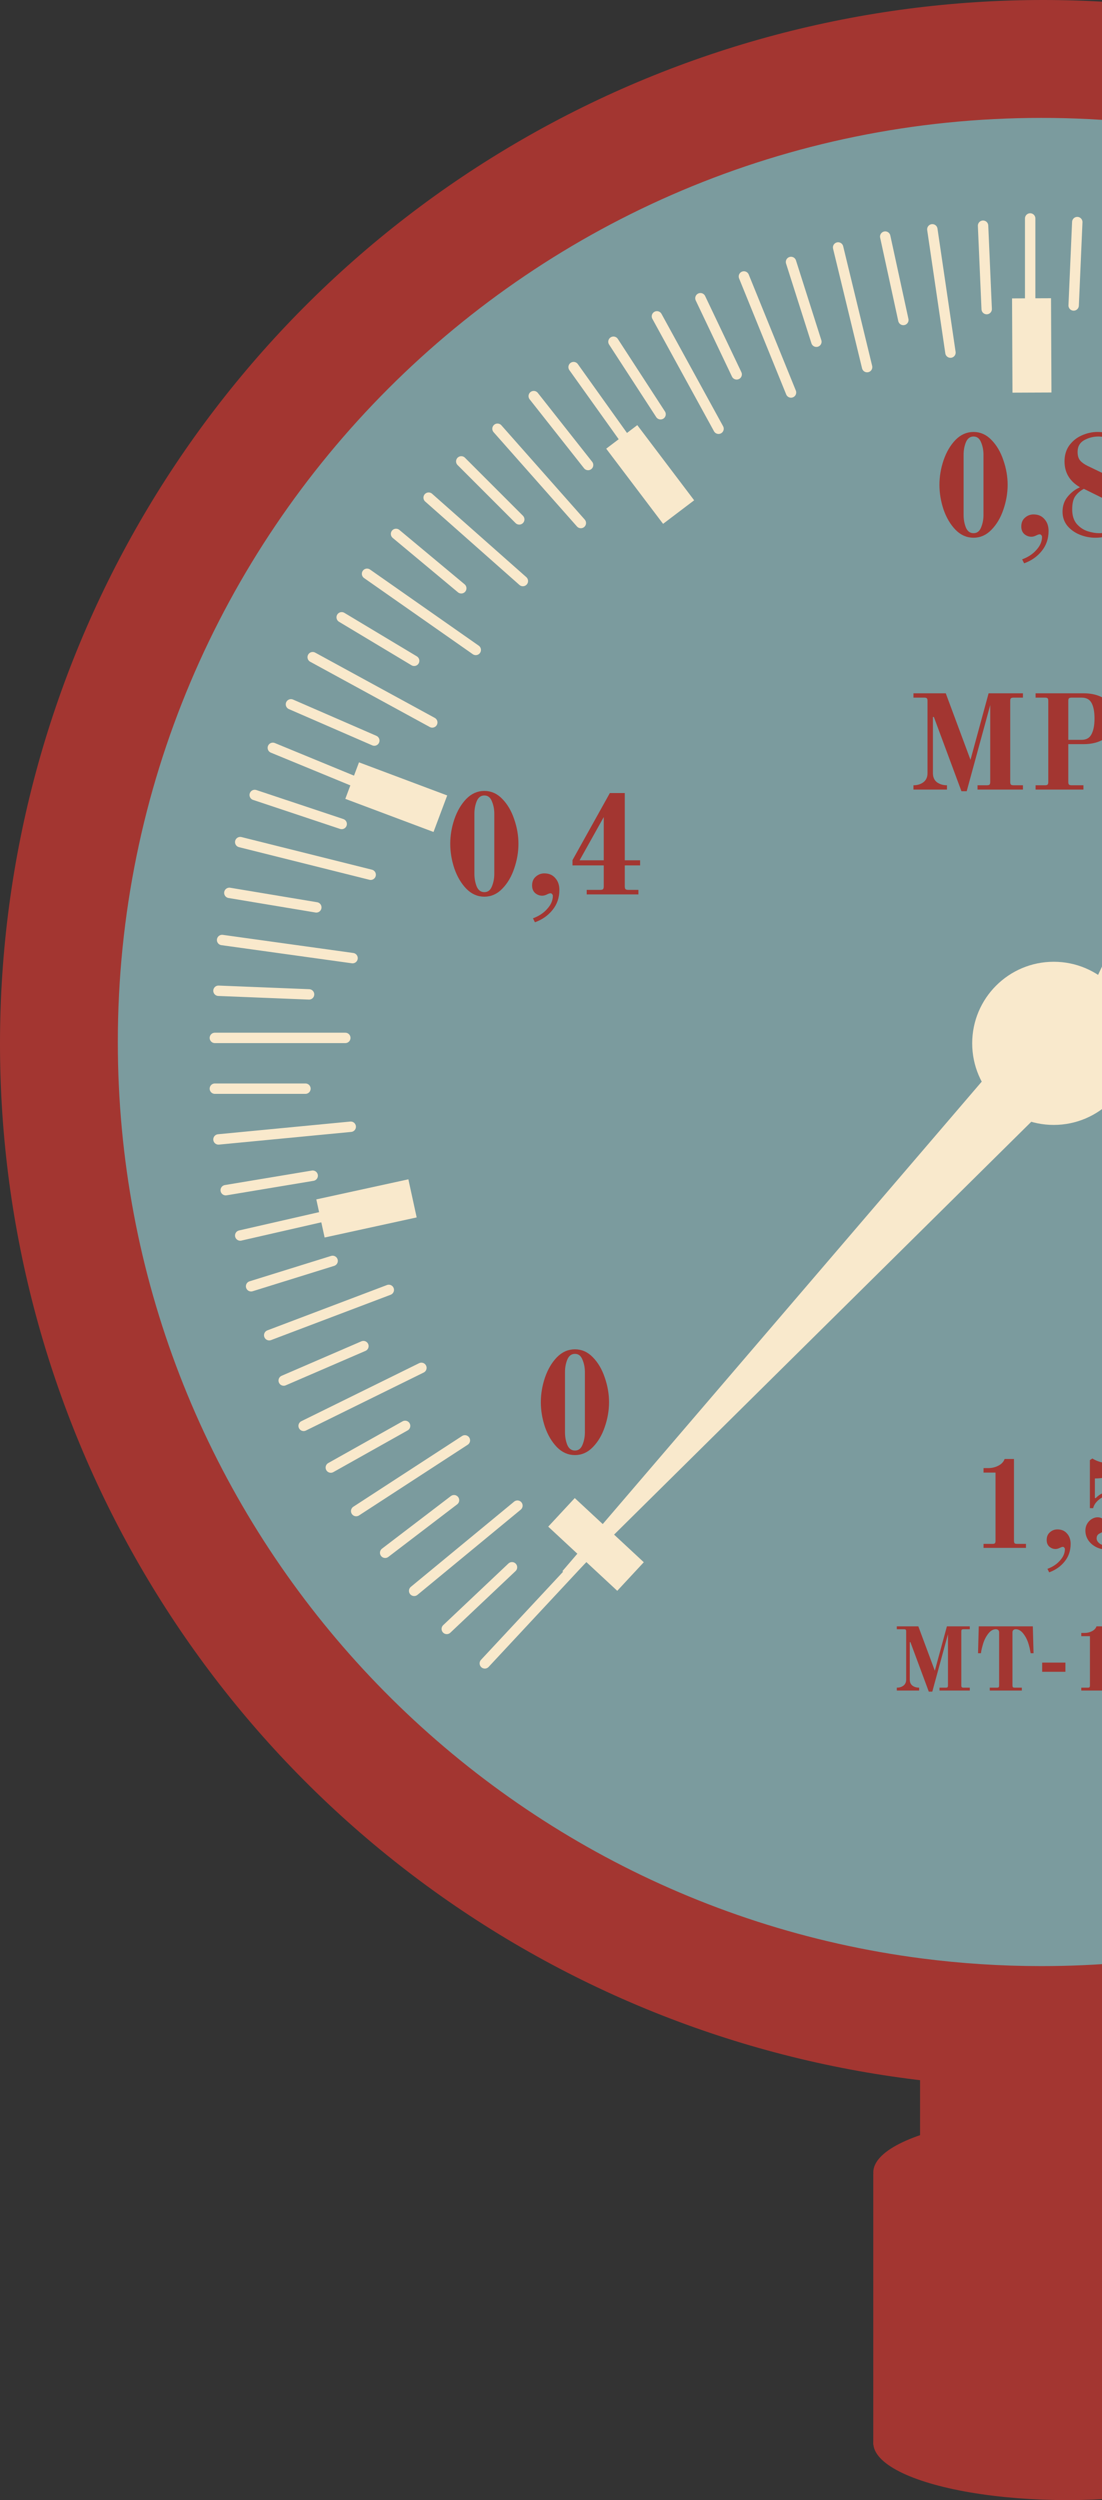 <svg width="318" height="721" viewBox="0 0 318 721" fill="none" xmlns="http://www.w3.org/2000/svg">
<rect x="0" y="0" width="318" height="721" fill="#333333" stroke="none"/>
<path d="M267 616.232V598H349V632H267V616.232Z" fill="#A33631" stroke="#A33631" stroke-width="3" stroke-linecap="round"/>
<circle cx="301" cy="301" r="297" fill="#A33631" stroke="#A33631" stroke-width="8"/>
<path d="M571 300.5C571 433.753 474.643 544.509 347.805 566.878C332.448 569.587 316.641 571 300.5 571C288.642 571 276.964 570.237 265.512 568.759C132.649 551.602 30 438.035 30 300.5C30 151.107 151.107 30 300.5 30C449.893 30 571 151.107 571 300.5Z" fill="#7B9B9E" stroke="#A33631" stroke-width="8"/>
<path d="M163.43 454.078L285.772 311.345L305.64 313.436L163.43 454.078Z" fill="#F9E9CC" stroke="#F9E9CC" stroke-width="3" stroke-linecap="round"/>
<path d="M139.902 479.697L168.658 448.85" stroke="#F9E9CC" stroke-width="3" stroke-linecap="round"/>
<path d="M119.512 458.783L149.313 434.21" stroke="#F9E9CC" stroke-width="3" stroke-linecap="round"/>
<path d="M102.781 435.778L134.151 415.388" stroke="#F9E9CC" stroke-width="3" stroke-linecap="round"/>
<path d="M87.619 411.205L121.603 394.475" stroke="#F9E9CC" stroke-width="3" stroke-linecap="round"/>
<path d="M77.686 385.064L112.192 371.993" stroke="#F9E9CC" stroke-width="3" stroke-linecap="round"/>
<path d="M69.32 356.309L105.918 347.943" stroke="#F9E9CC" stroke-width="3" stroke-linecap="round"/>
<path d="M63.045 328.598L101.212 324.938" stroke="#F9E9CC" stroke-width="3" stroke-linecap="round"/>
<path d="M62 299.319H99.644" stroke="#F9E9CC" stroke-width="3" stroke-linecap="round"/>
<path d="M64.092 271.087L101.736 276.315" stroke="#F9E9CC" stroke-width="3" stroke-linecap="round"/>
<path d="M69.32 242.854L106.964 252.264" stroke="#F9E9CC" stroke-width="3" stroke-linecap="round"/>
<path d="M78.731 215.667L114.283 230.306" stroke="#F9E9CC" stroke-width="3" stroke-linecap="round"/>
<path d="M90.232 189.525L124.739 208.347" stroke="#F9E9CC" stroke-width="3" stroke-linecap="round"/>
<path d="M105.918 165.475L137.288 187.434" stroke="#F9E9CC" stroke-width="3" stroke-linecap="round"/>
<path d="M123.693 143.516L150.881 167.566" stroke="#F9E9CC" stroke-width="3" stroke-linecap="round"/>
<path d="M143.562 123.648L167.613 150.836" stroke="#F9E9CC" stroke-width="3" stroke-linecap="round"/>
<path d="M165.521 105.872L186.435 135.151" stroke="#F9E9CC" stroke-width="3" stroke-linecap="round"/>
<path d="M189.57 91.232L207.347 123.648" stroke="#F9E9CC" stroke-width="3" stroke-linecap="round"/>
<path d="M214.666 79.731L228.26 113.192" stroke="#F9E9CC" stroke-width="3" stroke-linecap="round"/>
<path d="M241.854 71.365L250.219 105.872" stroke="#F9E9CC" stroke-width="3" stroke-linecap="round"/>
<path d="M269.041 66.137L274.269 101.689" stroke="#F9E9CC" stroke-width="3" stroke-linecap="round"/>
<path d="M297.273 63V98.552" stroke="#F9E9CC" stroke-width="3" stroke-linecap="round"/>
<path d="M128.922 469.763L147.744 451.986" stroke="#F9E9CC" stroke-width="3" stroke-linecap="round"/>
<path d="M111.146 447.804L131.014 432.642" stroke="#F9E9CC" stroke-width="3" stroke-linecap="round"/>
<path d="M95.461 423.23L116.897 411.205" stroke="#F9E9CC" stroke-width="3" stroke-linecap="round"/>
<path d="M81.867 398.135L104.872 388.201" stroke="#F9E9CC" stroke-width="3" stroke-linecap="round"/>
<path d="M72.457 370.948L95.984 363.628" stroke="#F9E9CC" stroke-width="3" stroke-linecap="round"/>
<path d="M65.137 343.237L90.233 339.055" stroke="#F9E9CC" stroke-width="3" stroke-linecap="round"/>
<path d="M62 313.959H88.142" stroke="#F9E9CC" stroke-width="3" stroke-linecap="round"/>
<path d="M63.045 285.726L89.186 286.771" stroke="#F9E9CC" stroke-width="3" stroke-linecap="round"/>
<path d="M66.184 257.493L91.279 261.676" stroke="#F9E9CC" stroke-width="3" stroke-linecap="round"/>
<path d="M73.502 229.261L98.598 237.626" stroke="#F9E9CC" stroke-width="3" stroke-linecap="round"/>
<path d="M83.959 203.119L108.009 213.576" stroke="#F9E9CC" stroke-width="3" stroke-linecap="round"/>
<path d="M98.598 178.022L119.511 190.57" stroke="#F9E9CC" stroke-width="3" stroke-linecap="round"/>
<path d="M114.283 153.973L133.105 169.658" stroke="#F9E9CC" stroke-width="3" stroke-linecap="round"/>
<path d="M133.105 133.06L149.836 149.79" stroke="#F9E9CC" stroke-width="3" stroke-linecap="round"/>
<path d="M154.018 114.237L169.703 134.105" stroke="#F9E9CC" stroke-width="3" stroke-linecap="round"/>
<path d="M177.023 98.553L190.617 119.466" stroke="#F9E9CC" stroke-width="3" stroke-linecap="round"/>
<path d="M202.119 86.005L212.576 107.964" stroke="#F9E9CC" stroke-width="3" stroke-linecap="round"/>
<path d="M228.26 75.548L235.579 98.552" stroke="#F9E9CC" stroke-width="3" stroke-linecap="round"/>
<path d="M255.447 68.228L260.676 92.279" stroke="#F9E9CC" stroke-width="3" stroke-linecap="round"/>
<path d="M283.68 65.092L284.725 89.142" stroke="#F9E9CC" stroke-width="3" stroke-linecap="round"/>
<path d="M310.867 64.046L309.822 88.096" stroke="#F9E9CC" stroke-width="3" stroke-linecap="round"/>
<rect x="158.201" y="440.267" width="11.248" height="27.187" transform="rotate(-47.109 158.201 440.267)" fill="#F9E9CC"/>
<rect x="93.676" y="356.883" width="11.248" height="27.187" transform="rotate(-102.303 93.676 356.883)" fill="#F9E9CC"/>
<rect x="99.644" y="230.381" width="11.248" height="27.187" transform="rotate(-69.433 99.644 230.381)" fill="#F9E9CC"/>
<rect x="174.932" y="129.393" width="11.248" height="27.187" transform="rotate(-37.126 174.932 129.393)" fill="#F9E9CC"/>
<rect x="292.045" y="86.055" width="11.248" height="27.187" transform="rotate(-0.257 292.045 86.055)" fill="#F9E9CC"/>
<path d="M280.931 155.076C278.963 155.076 277.227 154.311 275.724 152.78C274.248 151.249 273.1 149.309 272.28 146.958C271.487 144.58 271.091 142.202 271.091 139.824C271.091 137.446 271.487 135.082 272.28 132.731C273.1 130.353 274.248 128.399 275.724 126.868C277.227 125.337 278.963 124.572 280.931 124.572C282.899 124.572 284.621 125.337 286.097 126.868C287.6 128.399 288.748 130.353 289.541 132.731C290.361 135.082 290.771 137.446 290.771 139.824C290.771 142.202 290.361 144.58 289.541 146.958C288.748 149.309 287.6 151.249 286.097 152.78C284.621 154.311 282.899 155.076 280.931 155.076ZM280.931 153.764C281.942 153.764 282.667 153.217 283.104 152.124C283.569 151.003 283.801 149.801 283.801 148.516V131.132C283.801 129.847 283.569 128.658 283.104 127.565C282.667 126.444 281.942 125.884 280.931 125.884C279.92 125.884 279.182 126.444 278.717 127.565C278.28 128.658 278.061 129.847 278.061 131.132V148.516C278.061 149.801 278.28 151.003 278.717 152.124C279.182 153.217 279.92 153.764 280.931 153.764ZM294.956 161.308C296.678 160.679 298.059 159.764 299.097 158.561C300.163 157.386 300.696 156.142 300.696 154.83C300.696 154.639 300.628 154.475 300.491 154.338C300.382 154.174 300.218 154.092 299.999 154.092C299.781 154.092 299.453 154.201 299.015 154.42C298.523 154.666 298.059 154.789 297.621 154.789C296.856 154.789 296.173 154.529 295.571 154.01C294.997 153.491 294.71 152.766 294.71 151.837C294.71 150.744 295.066 149.896 295.776 149.295C296.487 148.666 297.307 148.352 298.236 148.352C299.576 148.352 300.628 148.803 301.393 149.705C302.186 150.58 302.582 151.714 302.582 153.108C302.582 155.349 301.926 157.276 300.614 158.889C299.33 160.502 297.635 161.691 295.53 162.456L294.956 161.308ZM316.041 155.076C314.511 155.076 313.007 154.775 311.531 154.174C310.083 153.573 308.894 152.712 307.964 151.591C307.062 150.443 306.611 149.104 306.611 147.573C306.611 145.851 307.117 144.389 308.128 143.186C309.14 141.983 310.288 141.109 311.572 140.562V140.48C308.648 138.758 307.185 136.284 307.185 133.059C307.185 131.255 307.65 129.711 308.579 128.426C309.536 127.141 310.739 126.185 312.187 125.556C313.663 124.9 315.167 124.572 316.697 124.572C318.501 124.572 320.005 124.914 321.207 125.597C322.437 126.28 323.326 127.128 323.872 128.139C324.446 129.15 324.733 130.134 324.733 131.091C324.733 132.458 324.296 133.701 323.421 134.822C322.574 135.943 321.563 136.804 320.387 137.405V137.569L321.166 137.979C322.779 138.772 324.05 139.851 324.979 141.218C325.909 142.585 326.373 143.965 326.373 145.359C326.373 147.136 325.977 148.762 325.184 150.238C324.392 151.714 323.216 152.889 321.658 153.764C320.1 154.639 318.228 155.076 316.041 155.076ZM319.239 136.954C320.333 136.517 321.194 135.779 321.822 134.74C322.451 133.674 322.765 132.526 322.765 131.296C322.765 130.175 322.478 129.205 321.904 128.385C321.33 127.565 320.592 126.95 319.69 126.54C318.816 126.103 317.914 125.884 316.984 125.884C315.508 125.884 314.128 126.239 312.843 126.95C311.586 127.661 310.957 128.781 310.957 130.312C310.957 131.405 311.203 132.239 311.695 132.813C312.187 133.387 312.912 133.906 313.868 134.371L319.239 136.954ZM317.148 153.764C318.351 153.764 319.417 153.545 320.346 153.108C321.276 152.643 321.986 152.042 322.478 151.304C322.998 150.566 323.257 149.773 323.257 148.926C323.257 147.833 322.916 146.931 322.232 146.22C321.549 145.509 320.661 144.881 319.567 144.334L312.761 140.972C311.668 141.573 310.834 142.298 310.26 143.145C309.686 143.965 309.399 145.222 309.399 146.917C309.399 148.666 309.837 150.06 310.711 151.099C311.613 152.11 312.652 152.807 313.827 153.19C315.03 153.573 316.137 153.764 317.148 153.764Z" fill="#A33631"/>
<path d="M139.767 258.596C137.799 258.596 136.063 257.831 134.56 256.3C133.084 254.77 131.936 252.829 131.116 250.478C130.323 248.1 129.927 245.722 129.927 243.344C129.927 240.966 130.323 238.602 131.116 236.251C131.936 233.873 133.084 231.919 134.56 230.388C136.063 228.858 137.799 228.092 139.767 228.092C141.735 228.092 143.457 228.858 144.933 230.388C146.436 231.919 147.584 233.873 148.377 236.251C149.197 238.602 149.607 240.966 149.607 243.344C149.607 245.722 149.197 248.1 148.377 250.478C147.584 252.829 146.436 254.77 144.933 256.3C143.457 257.831 141.735 258.596 139.767 258.596ZM139.767 257.284C140.778 257.284 141.503 256.738 141.94 255.644C142.405 254.524 142.637 253.321 142.637 252.036V234.652C142.637 233.368 142.405 232.179 141.94 231.085C141.503 229.965 140.778 229.404 139.767 229.404C138.756 229.404 138.018 229.965 137.553 231.085C137.116 232.179 136.897 233.368 136.897 234.652V252.036C136.897 253.321 137.116 254.524 137.553 255.644C138.018 256.738 138.756 257.284 139.767 257.284ZM153.792 264.828C155.514 264.2 156.894 263.284 157.933 262.081C158.999 260.906 159.532 259.662 159.532 258.35C159.532 258.159 159.464 257.995 159.327 257.858C159.218 257.694 159.054 257.612 158.835 257.612C158.616 257.612 158.288 257.722 157.851 257.94C157.359 258.186 156.894 258.309 156.457 258.309C155.692 258.309 155.008 258.05 154.407 257.53C153.833 257.011 153.546 256.287 153.546 255.357C153.546 254.264 153.901 253.417 154.612 252.815C155.323 252.187 156.143 251.872 157.072 251.872C158.411 251.872 159.464 252.323 160.229 253.225C161.022 254.1 161.418 255.234 161.418 256.628C161.418 258.87 160.762 260.797 159.45 262.409C158.165 264.022 156.471 265.211 154.366 265.976L153.792 264.828ZM169.301 256.628H173.237C173.62 256.628 173.88 256.56 174.016 256.423C174.153 256.259 174.221 256 174.221 255.644V249.576H165.201V248.059L175.984 228.707H180.289V248.1H184.717V249.576H180.289V255.644C180.289 256 180.358 256.259 180.494 256.423C180.658 256.56 180.918 256.628 181.273 256.628H184.225V257.94H169.301V256.628ZM167.251 248.1H174.221V235.636L167.251 248.1Z" fill="#A33631"/>
<path d="M165.908 419.629C163.94 419.629 162.204 418.863 160.701 417.333C159.225 415.802 158.077 413.861 157.257 411.511C156.464 409.133 156.068 406.755 156.068 404.377C156.068 401.999 156.464 399.634 157.257 397.284C158.077 394.906 159.225 392.951 160.701 391.421C162.204 389.89 163.94 389.125 165.908 389.125C167.876 389.125 169.598 389.89 171.074 391.421C172.577 392.951 173.725 394.906 174.518 397.284C175.338 399.634 175.748 401.999 175.748 404.377C175.748 406.755 175.338 409.133 174.518 411.511C173.725 413.861 172.577 415.802 171.074 417.333C169.598 418.863 167.876 419.629 165.908 419.629ZM165.908 418.317C166.919 418.317 167.643 417.77 168.081 416.677C168.545 415.556 168.778 414.353 168.778 413.069V395.685C168.778 394.4 168.545 393.211 168.081 392.118C167.643 390.997 166.919 390.437 165.908 390.437C164.896 390.437 164.158 390.997 163.694 392.118C163.256 393.211 163.038 394.4 163.038 395.685V413.069C163.038 414.353 163.256 415.556 163.694 416.677C164.158 417.77 164.896 418.317 165.908 418.317Z" fill="#A33631"/>
<path d="M269.482 206.765H269.209V222.95C269.209 224.12 269.599 225.004 270.379 225.602C271.185 226.174 272.147 226.46 273.265 226.46V227.708H263.593V226.46C264.711 226.46 265.66 226.174 266.44 225.602C267.246 225.004 267.649 224.12 267.649 222.95V202.124C267.649 201.76 267.584 201.513 267.454 201.383C267.324 201.253 267.077 201.188 266.713 201.188H263.593V199.94H272.914L280.051 219.128L285.277 199.94H295.183V201.188H292.453C292.115 201.188 291.868 201.253 291.712 201.383C291.582 201.513 291.517 201.76 291.517 202.124V225.524C291.517 225.862 291.582 226.109 291.712 226.265C291.868 226.395 292.115 226.46 292.453 226.46H295.183V227.708H282.079V226.46H284.809C285.173 226.46 285.42 226.395 285.55 226.265C285.68 226.109 285.745 225.862 285.745 225.524V203.333L278.959 228.176H277.438L269.482 206.765ZM298.835 226.46H301.565C301.929 226.46 302.176 226.395 302.306 226.265C302.436 226.109 302.501 225.862 302.501 225.524V202.124C302.501 201.76 302.436 201.513 302.306 201.383C302.176 201.253 301.929 201.188 301.565 201.188H298.835V199.94H312.719C314.539 199.94 316.151 200.252 317.555 200.876C318.985 201.474 320.09 202.332 320.87 203.45C321.676 204.542 322.079 205.79 322.079 207.194C322.079 208.624 321.676 209.898 320.87 211.016C320.09 212.134 318.985 213.018 317.555 213.668C316.151 214.292 314.539 214.604 312.719 214.604H308.273V225.524C308.273 225.862 308.338 226.109 308.468 226.265C308.624 226.395 308.871 226.46 309.209 226.46H312.641V227.708H298.835V226.46ZM312.134 213.356C313.486 213.356 314.435 212.81 314.981 211.718C315.553 210.626 315.839 209.118 315.839 207.194C315.839 205.296 315.566 203.827 315.02 202.787C314.474 201.721 313.512 201.188 312.134 201.188H309.209C308.871 201.188 308.624 201.253 308.468 201.383C308.338 201.513 308.273 201.76 308.273 202.124V213.356H312.134ZM329.029 228.176C327.599 228.176 326.377 227.825 325.363 227.123C324.375 226.421 323.881 225.238 323.881 223.574C323.881 221.884 324.492 220.558 325.714 219.596C326.962 218.608 328.535 217.789 330.433 217.139L333.319 216.125V213.473C333.319 212.147 333.046 211.185 332.5 210.587C331.954 209.989 331.252 209.69 330.394 209.69C329.666 209.69 329.029 209.859 328.483 210.197C327.963 210.509 327.703 210.951 327.703 211.523C327.703 211.679 327.742 211.874 327.82 212.108C327.924 212.316 328.093 212.498 328.327 212.654C328.717 212.888 328.99 213.135 329.146 213.395C329.328 213.655 329.419 213.993 329.419 214.409C329.419 215.033 329.185 215.527 328.717 215.891C328.275 216.229 327.781 216.398 327.235 216.398C326.559 216.398 325.974 216.177 325.48 215.735C325.012 215.267 324.778 214.604 324.778 213.746C324.778 212.758 325.077 211.887 325.675 211.133C326.273 210.353 327.04 209.768 327.976 209.378C328.912 208.962 329.861 208.754 330.823 208.754C332.695 208.754 334.333 209.261 335.737 210.275C337.141 211.263 337.843 212.849 337.843 215.033V224.9C337.843 225.836 338.103 226.304 338.623 226.304C339.091 226.304 339.442 225.914 339.676 225.134C339.91 224.354 340.027 223.457 340.027 222.443H341.119C341.119 224.341 340.833 225.732 340.261 226.616C339.975 227.084 339.572 227.461 339.052 227.747C338.532 228.033 337.934 228.176 337.258 228.176C336.192 228.176 335.386 228.02 334.84 227.708C334.294 227.37 333.839 226.824 333.475 226.07H333.397C332.357 227.474 330.901 228.176 329.029 228.176ZM330.94 226.616C331.954 226.616 332.747 226.044 333.319 224.9V217.178L331.135 217.958C330.277 218.27 329.64 218.868 329.224 219.752C328.834 220.61 328.639 221.767 328.639 223.223C328.639 224.497 328.873 225.381 329.341 225.875C329.809 226.369 330.342 226.616 330.94 226.616Z" fill="#A33631"/>
<path d="M283.818 445.236H286.41C286.746 445.236 286.974 445.176 287.094 445.056C287.214 444.912 287.274 444.684 287.274 444.372V424.68H283.818V423.384H285.15C286.206 423.384 287.178 423.156 288.066 422.7C288.978 422.244 289.59 421.596 289.902 420.756H292.602V444.372C292.602 444.684 292.662 444.912 292.782 445.056C292.926 445.176 293.154 445.236 293.466 445.236H296.058V446.388H283.818V445.236ZM302.253 452.436C303.765 451.884 304.977 451.08 305.889 450.024C306.825 448.992 307.293 447.9 307.293 446.748C307.293 446.58 307.233 446.436 307.113 446.316C307.017 446.172 306.873 446.1 306.681 446.1C306.489 446.1 306.201 446.196 305.817 446.388C305.385 446.604 304.977 446.712 304.593 446.712C303.921 446.712 303.321 446.484 302.793 446.028C302.289 445.572 302.037 444.936 302.037 444.12C302.037 443.16 302.349 442.416 302.973 441.888C303.597 441.336 304.317 441.06 305.133 441.06C306.309 441.06 307.233 441.456 307.905 442.248C308.601 443.016 308.949 444.012 308.949 445.236C308.949 447.204 308.373 448.896 307.221 450.312C306.093 451.728 304.605 452.772 302.757 453.444L302.253 452.436ZM320.083 446.964C318.739 446.964 317.539 446.724 316.483 446.244C315.451 445.74 314.647 445.068 314.071 444.228C313.495 443.364 313.207 442.428 313.207 441.42C313.207 440.676 313.375 440.016 313.711 439.44C314.071 438.84 314.515 438.384 315.043 438.072C315.595 437.736 316.147 437.568 316.699 437.568C317.467 437.568 318.055 437.808 318.463 438.288C318.871 438.744 319.075 439.284 319.075 439.908C319.075 440.868 318.559 441.612 317.527 442.14C316.807 442.404 316.447 442.908 316.447 443.652C316.447 444.204 316.747 444.708 317.347 445.164C317.971 445.596 318.847 445.812 319.975 445.812C321.343 445.812 322.231 445.152 322.639 443.832C323.071 442.512 323.287 440.712 323.287 438.432C323.287 436.704 323.191 435.336 322.999 434.328C322.807 433.296 322.459 432.528 321.955 432.024C321.451 431.52 320.731 431.268 319.795 431.268C319.339 431.268 318.799 431.436 318.175 431.772C317.551 432.084 316.975 432.528 316.447 433.104C315.943 433.656 315.607 434.268 315.439 434.94H314.503V421.08L315.223 420.612C316.711 421.524 318.367 421.98 320.191 421.98C321.127 421.98 322.159 421.824 323.287 421.512C324.439 421.176 325.447 420.732 326.311 420.18L326.959 420.828C325.687 422.724 324.079 424.128 322.135 425.04C320.215 425.928 318.151 426.372 315.943 426.372V431.988L316.159 432.06C316.807 431.388 317.503 430.896 318.247 430.584C318.991 430.272 319.831 430.116 320.767 430.116C322.423 430.116 323.875 430.452 325.123 431.124C326.371 431.796 327.331 432.756 328.003 434.004C328.699 435.252 329.047 436.692 329.047 438.324C329.047 440.076 328.639 441.612 327.823 442.932C327.007 444.228 325.915 445.224 324.547 445.92C323.179 446.616 321.691 446.964 320.083 446.964Z" fill="#A33631"/>
<path d="M262.713 473.572H262.531V484.362C262.531 485.142 262.791 485.732 263.311 486.13C263.848 486.512 264.49 486.702 265.235 486.702V487.534H258.787V486.702C259.532 486.702 260.165 486.512 260.685 486.13C261.222 485.732 261.491 485.142 261.491 484.362V470.478C261.491 470.236 261.448 470.071 261.361 469.984C261.274 469.898 261.11 469.854 260.867 469.854H258.787V469.022H265.001L269.759 481.814L273.243 469.022H279.847V469.854H278.027C277.802 469.854 277.637 469.898 277.533 469.984C277.446 470.071 277.403 470.236 277.403 470.478V486.078C277.403 486.304 277.446 486.468 277.533 486.572C277.637 486.659 277.802 486.702 278.027 486.702H279.847V487.534H271.111V486.702H272.931C273.174 486.702 273.338 486.659 273.425 486.572C273.512 486.468 273.555 486.304 273.555 486.078V471.284L269.031 487.846H268.017L262.713 473.572ZM285.61 486.702H287.69C287.933 486.702 288.097 486.659 288.184 486.572C288.271 486.468 288.314 486.304 288.314 486.078V470.738C288.314 470.461 288.227 470.244 288.054 470.088C287.881 469.932 287.647 469.854 287.352 469.854C286.537 469.854 285.792 470.305 285.116 471.206C284.44 472.09 283.937 473.13 283.608 474.326C283.417 474.968 283.279 475.514 283.192 475.964C283.123 476.398 283.079 476.666 283.062 476.77H282.23L282.438 469.022H298.038L298.246 476.77H297.414C297.397 476.666 297.345 476.398 297.258 475.964C297.189 475.514 297.059 474.968 296.868 474.326C296.539 473.13 296.036 472.09 295.36 471.206C294.684 470.305 293.939 469.854 293.124 469.854C292.829 469.854 292.595 469.932 292.422 470.088C292.249 470.244 292.162 470.461 292.162 470.738V486.078C292.162 486.304 292.205 486.468 292.292 486.572C292.396 486.659 292.561 486.702 292.786 486.702H294.866V487.534H285.61V486.702ZM300.737 482.126V479.474H307.445V482.126H300.737ZM312.024 486.702H313.896C314.139 486.702 314.304 486.659 314.39 486.572C314.477 486.468 314.52 486.304 314.52 486.078V471.856H312.024V470.92H312.986C313.749 470.92 314.451 470.756 315.092 470.426C315.751 470.097 316.193 469.629 316.418 469.022H318.368V486.078C318.368 486.304 318.412 486.468 318.498 486.572C318.602 486.659 318.767 486.702 318.992 486.702H320.864V487.534H312.024V486.702ZM331.526 487.95C330.278 487.95 329.178 487.465 328.224 486.494C327.288 485.524 326.56 484.293 326.04 482.802C325.538 481.294 325.286 479.786 325.286 478.278C325.286 476.77 325.538 475.271 326.04 473.78C326.56 472.272 327.288 471.033 328.224 470.062C329.178 469.092 330.278 468.606 331.526 468.606C332.774 468.606 333.866 469.092 334.802 470.062C335.756 471.033 336.484 472.272 336.986 473.78C337.506 475.271 337.766 476.77 337.766 478.278C337.766 479.786 337.506 481.294 336.986 482.802C336.484 484.293 335.756 485.524 334.802 486.494C333.866 487.465 332.774 487.95 331.526 487.95ZM331.526 487.118C332.168 487.118 332.627 486.772 332.904 486.078C333.199 485.368 333.346 484.605 333.346 483.79V472.766C333.346 471.952 333.199 471.198 332.904 470.504C332.627 469.794 332.168 469.438 331.526 469.438C330.885 469.438 330.417 469.794 330.122 470.504C329.845 471.198 329.706 471.952 329.706 472.766V483.79C329.706 484.605 329.845 485.368 330.122 486.078C330.417 486.772 330.885 487.118 331.526 487.118ZM346.608 487.95C345.36 487.95 344.26 487.465 343.306 486.494C342.37 485.524 341.642 484.293 341.122 482.802C340.62 481.294 340.368 479.786 340.368 478.278C340.368 476.77 340.62 475.271 341.122 473.78C341.642 472.272 342.37 471.033 343.306 470.062C344.26 469.092 345.36 468.606 346.608 468.606C347.856 468.606 348.948 469.092 349.884 470.062C350.838 471.033 351.566 472.272 352.068 473.78C352.588 475.271 352.848 476.77 352.848 478.278C352.848 479.786 352.588 481.294 352.068 482.802C351.566 484.293 350.838 485.524 349.884 486.494C348.948 487.465 347.856 487.95 346.608 487.95ZM346.608 487.118C347.25 487.118 347.709 486.772 347.986 486.078C348.281 485.368 348.428 484.605 348.428 483.79V472.766C348.428 471.952 348.281 471.198 347.986 470.504C347.709 469.794 347.25 469.438 346.608 469.438C345.967 469.438 345.499 469.794 345.204 470.504C344.927 471.198 344.788 471.952 344.788 472.766V483.79C344.788 484.605 344.927 485.368 345.204 486.078C345.499 486.772 345.967 487.118 346.608 487.118Z" fill="#A33631"/>
<circle cx="304.07" cy="300.888" r="23.527" fill="#F9E9CC"/>
<path d="M310.56 294.613L345.309 220.47L382.81 256.082L310.56 294.613Z" fill="#F9E9CC"/>
<ellipse cx="308" cy="626.5" rx="56" ry="16.5" fill="#A33631"/>
<ellipse cx="308" cy="704.5" rx="56" ry="16.5" fill="#A33631"/>
<rect x="252" y="627" width="112" height="78" fill="#A33631"/>
</svg>
